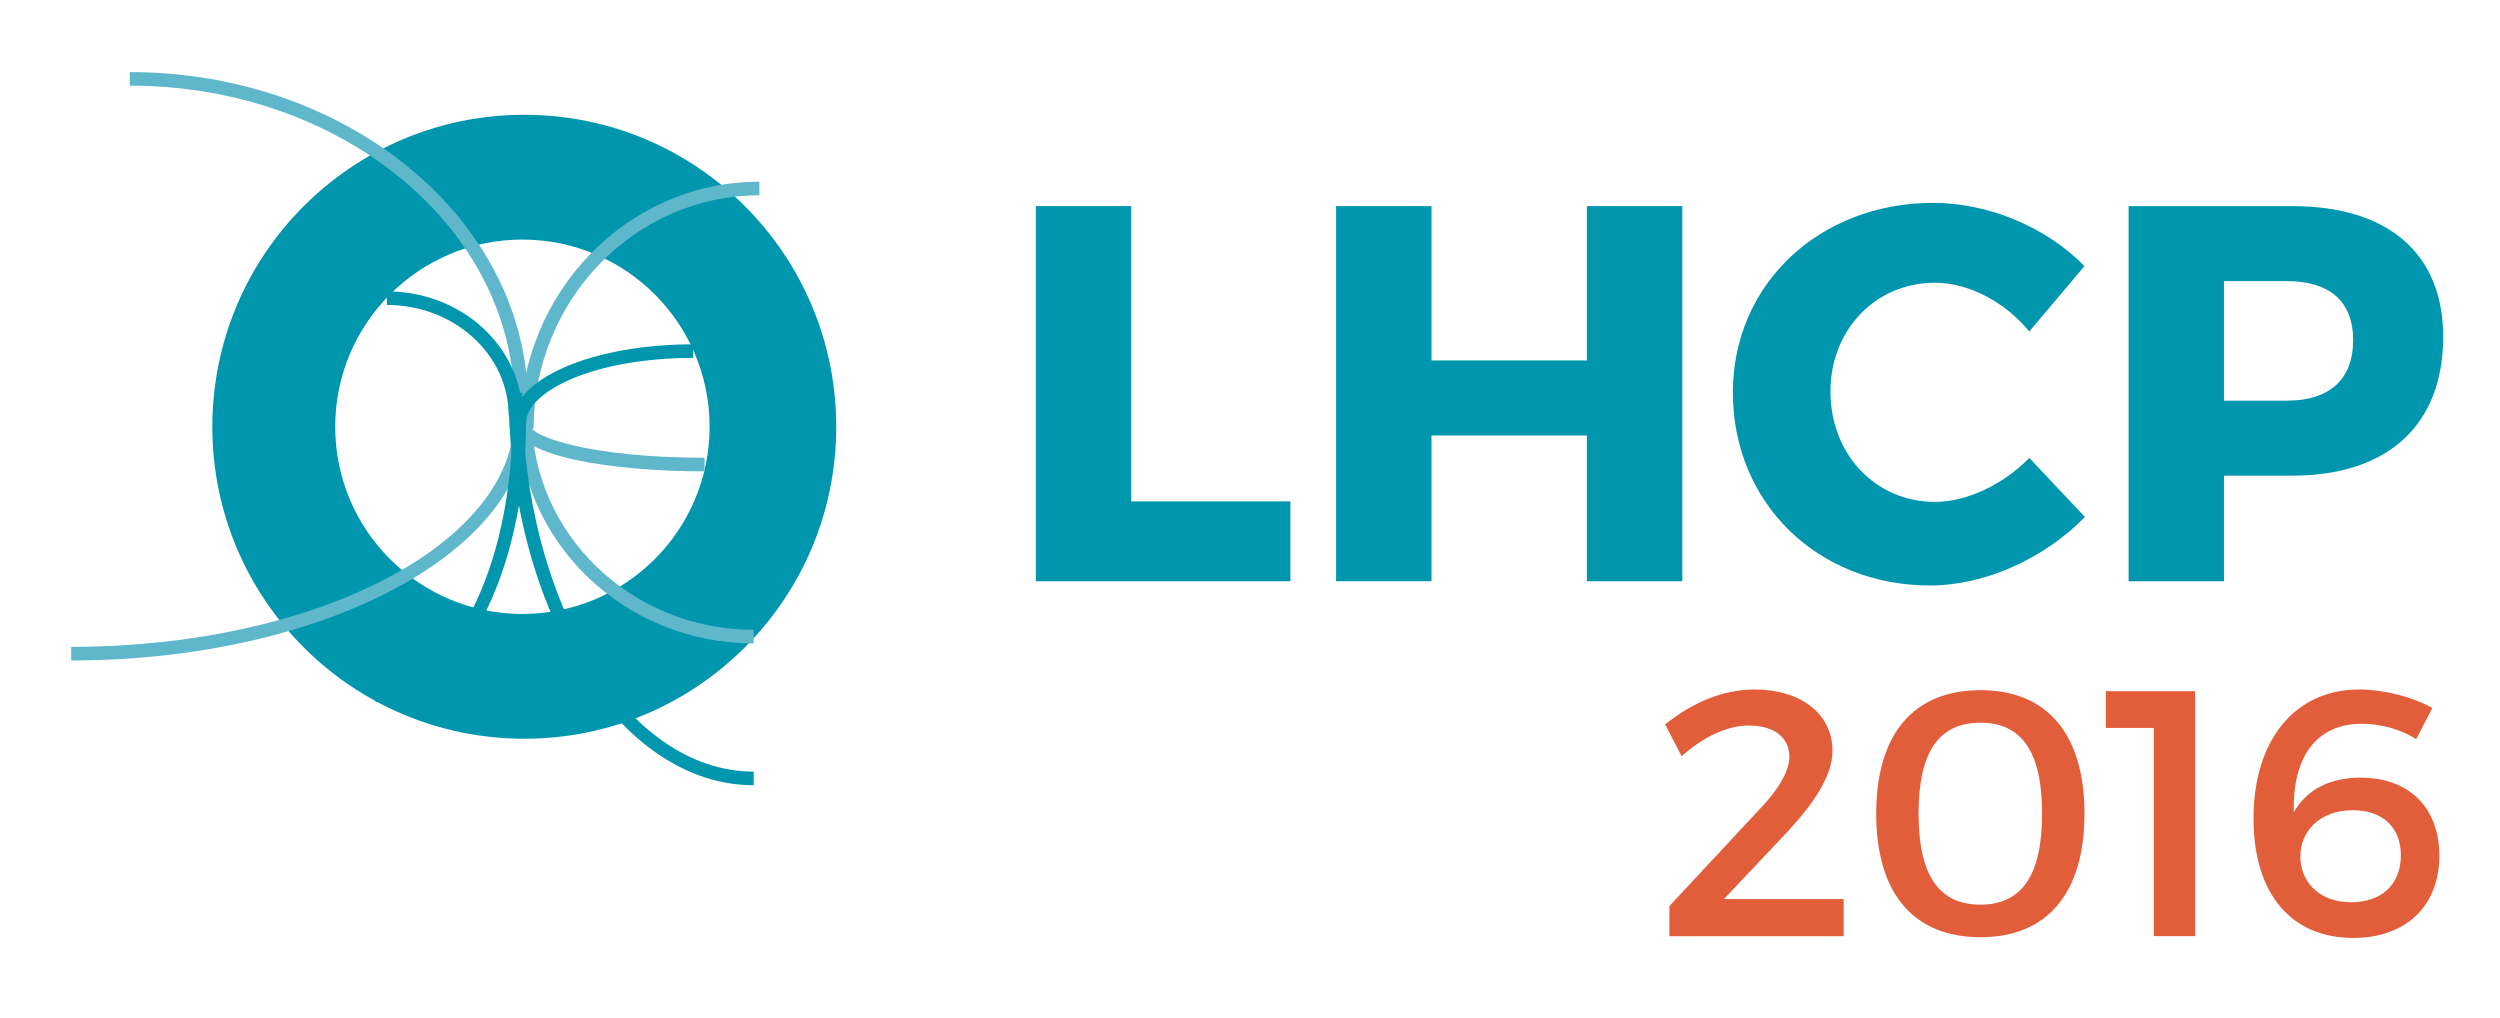 <?xml version="1.0" encoding="iso-8859-1"?>
<!-- Generator: Adobe Illustrator 19.1.0, SVG Export Plug-In . SVG Version: 6.00 Build 0)  -->
<svg version="1.1" id="Layer_1" xmlns="http://www.w3.org/2000/svg" xmlns:xlink="http://www.w3.org/1999/xlink" x="0px" y="0px"
	 viewBox="0 0 98.25 40" style="enable-background:new 0 0 98.25 40;" xml:space="preserve">
<g>
	<path style="fill:#0096AD;" d="M20.605,4.511c-6.773,0-12.26,5.49-12.26,12.263c0,6.771,5.488,12.258,12.26,12.258
		c6.77,0,12.259-5.488,12.259-12.258C32.865,10.001,27.376,4.511,20.605,4.511z M20.53,24.128c-4.062,0-7.356-3.293-7.356-7.355
		c0-4.065,3.294-7.358,7.356-7.358c4.064,0,7.357,3.293,7.357,7.358C27.886,20.835,24.594,24.128,20.53,24.128z"/>
</g>
<g>
	<path style="fill:#E25D3A;" d="M72.016,29.516c0,0.979-0.743,2.064-1.761,3.164l-2.504,2.653h4.704v1.459h-6.848v-1.183l3.548-3.81
		c0.701-0.714,1.169-1.499,1.169-2.049c0-0.771-0.605-1.237-1.608-1.237c-0.84,0-1.816,0.467-2.627,1.21l-0.647-1.252
		c1.047-0.851,2.27-1.374,3.507-1.374C70.763,27.096,72.016,28.045,72.016,29.516z"/>
	<path style="fill:#E25D3A;" d="M81.919,31.978c0,3.121-1.458,4.854-4.085,4.854c-2.64,0-4.099-1.733-4.099-4.854
		c0-3.121,1.459-4.854,4.099-4.854C80.461,27.124,81.919,28.857,81.919,31.978z M75.4,31.978c0,2.434,0.811,3.575,2.434,3.575
		c1.609,0,2.42-1.141,2.42-3.575c0-2.448-0.811-3.575-2.42-3.575C76.211,28.403,75.4,29.53,75.4,31.978z"/>
	<path style="fill:#E25D3A;" d="M84.644,36.792v-8.183h-1.886v-1.444h3.508v9.626H84.644z"/>
	<path style="fill:#E25D3A;" d="M95.591,27.825l-0.635,1.224c-0.588-0.385-1.401-0.605-2.128-0.605c-1.871,0-2.737,1.403-2.683,3.48
		c0.508-0.895,1.417-1.362,2.627-1.362c1.926,0,3.094,1.198,3.094,3.067c0,1.994-1.333,3.232-3.384,3.232
		c-2.434,0-3.919-1.733-3.919-4.69c0-3.067,1.608-5.074,4.153-5.074C93.666,27.096,94.808,27.385,95.591,27.825z M90.406,33.669
		c-0.014,0.839,0.605,1.789,1.995,1.789c1.169,0,1.953-0.674,1.953-1.843c0-1.101-0.716-1.774-1.885-1.774
		C91.163,31.84,90.393,32.679,90.406,33.669z"/>
</g>
<g>
	<g>
		<path style="fill:#5FB7CB;" d="M20.971,16.846h-0.534c0-5.351,4.219-9.704,9.406-9.704v0.534
			C24.952,7.676,20.971,11.79,20.971,16.846z"/>
	</g>
</g>
<g>
	<g>
		<path style="fill:#5FB7CB;" d="M29.621,25.287c-5.105,0-9.258-4.02-9.258-8.962h0.535c0,4.648,3.913,8.426,8.723,8.426V25.287z"/>
	</g>
</g>
<g>
	<g>
		<path style="fill:#5FB7CB;" d="M2.798,25.956v-0.534c9.604,0,17.415-4.049,17.415-9.022h0.537
			C20.75,21.669,12.697,25.956,2.798,25.956z"/>
	</g>
</g>
<g>
	<g>
		<path style="fill:#5FB7CB;" d="M20.75,15.879h-0.537c0-6.9-6.777-12.513-15.113-12.513V2.833
			C13.73,2.833,20.75,8.686,20.75,15.879z"/>
	</g>
</g>
<g>
	<g>
		<path style="fill:#5FB7CB;" d="M27.689,18.524c-3.564,0-7.4-0.572-7.4-1.827h0.535c0,0.451,2.359,1.292,6.865,1.292V18.524z"/>
	</g>
</g>
<g>
	<path style="fill:#0096AD;" d="M20.675,16.623H20.14c0-1.732,3.119-3.091,7.105-3.091v0.534
		C23.316,14.066,20.675,15.389,20.675,16.623z"/>
</g>
<g>
	<path style="fill:#0096AD;" d="M14.761,27.59v-0.534c2.964,0,5.379-4.746,5.379-10.581h0.535
		C20.675,22.604,18.021,27.59,14.761,27.59z"/>
</g>
<g>
	<path style="fill:#0096AD;" d="M29.621,30.86c-5.309,0-9.631-6.921-9.631-15.427h0.537c0,8.21,4.081,14.891,9.094,14.891V30.86z"/>
</g>
<g>
	<path style="fill:#0096AD;" d="M20.527,16.325H19.99c0-2.393-2.145-4.34-4.784-4.34v-0.534
		C18.14,11.451,20.527,13.638,20.527,16.325z"/>
</g>
<g>
	<path style="fill:#0096AD;" d="M50.713,19.705v3.138H40.708V8.1h3.75v11.605H50.713z"/>
	<path style="fill:#0096AD;" d="M62.365,22.842v-5.728h-6.107v5.728h-3.75V8.1h3.75v6.066h6.107V8.1h3.75v14.743H62.365z"/>
	<path style="fill:#0096AD;" d="M81.919,10.459l-2.168,2.569c-0.969-1.18-2.403-1.916-3.707-1.916c-2.338,0-4.107,1.852-4.107,4.275
		c0,2.464,1.769,4.338,4.107,4.338c1.242,0,2.672-0.673,3.707-1.727l2.188,2.317c-1.579,1.621-3.917,2.695-6.086,2.695
		c-4.444,0-7.751-3.265-7.751-7.582c0-4.254,3.391-7.455,7.877-7.455C78.17,7.974,80.445,8.943,81.919,10.459z"/>
	<path style="fill:#0096AD;" d="M90.078,8.1c3.771,0,5.939,1.854,5.939,5.139c0,3.455-2.169,5.455-5.939,5.455h-2.676v4.149h-3.748
		V8.1H90.078z M87.402,15.745h2.485c1.645,0,2.591-0.82,2.591-2.379c0-1.538-0.946-2.317-2.591-2.317h-2.485V15.745z"/>
</g>
</svg>
